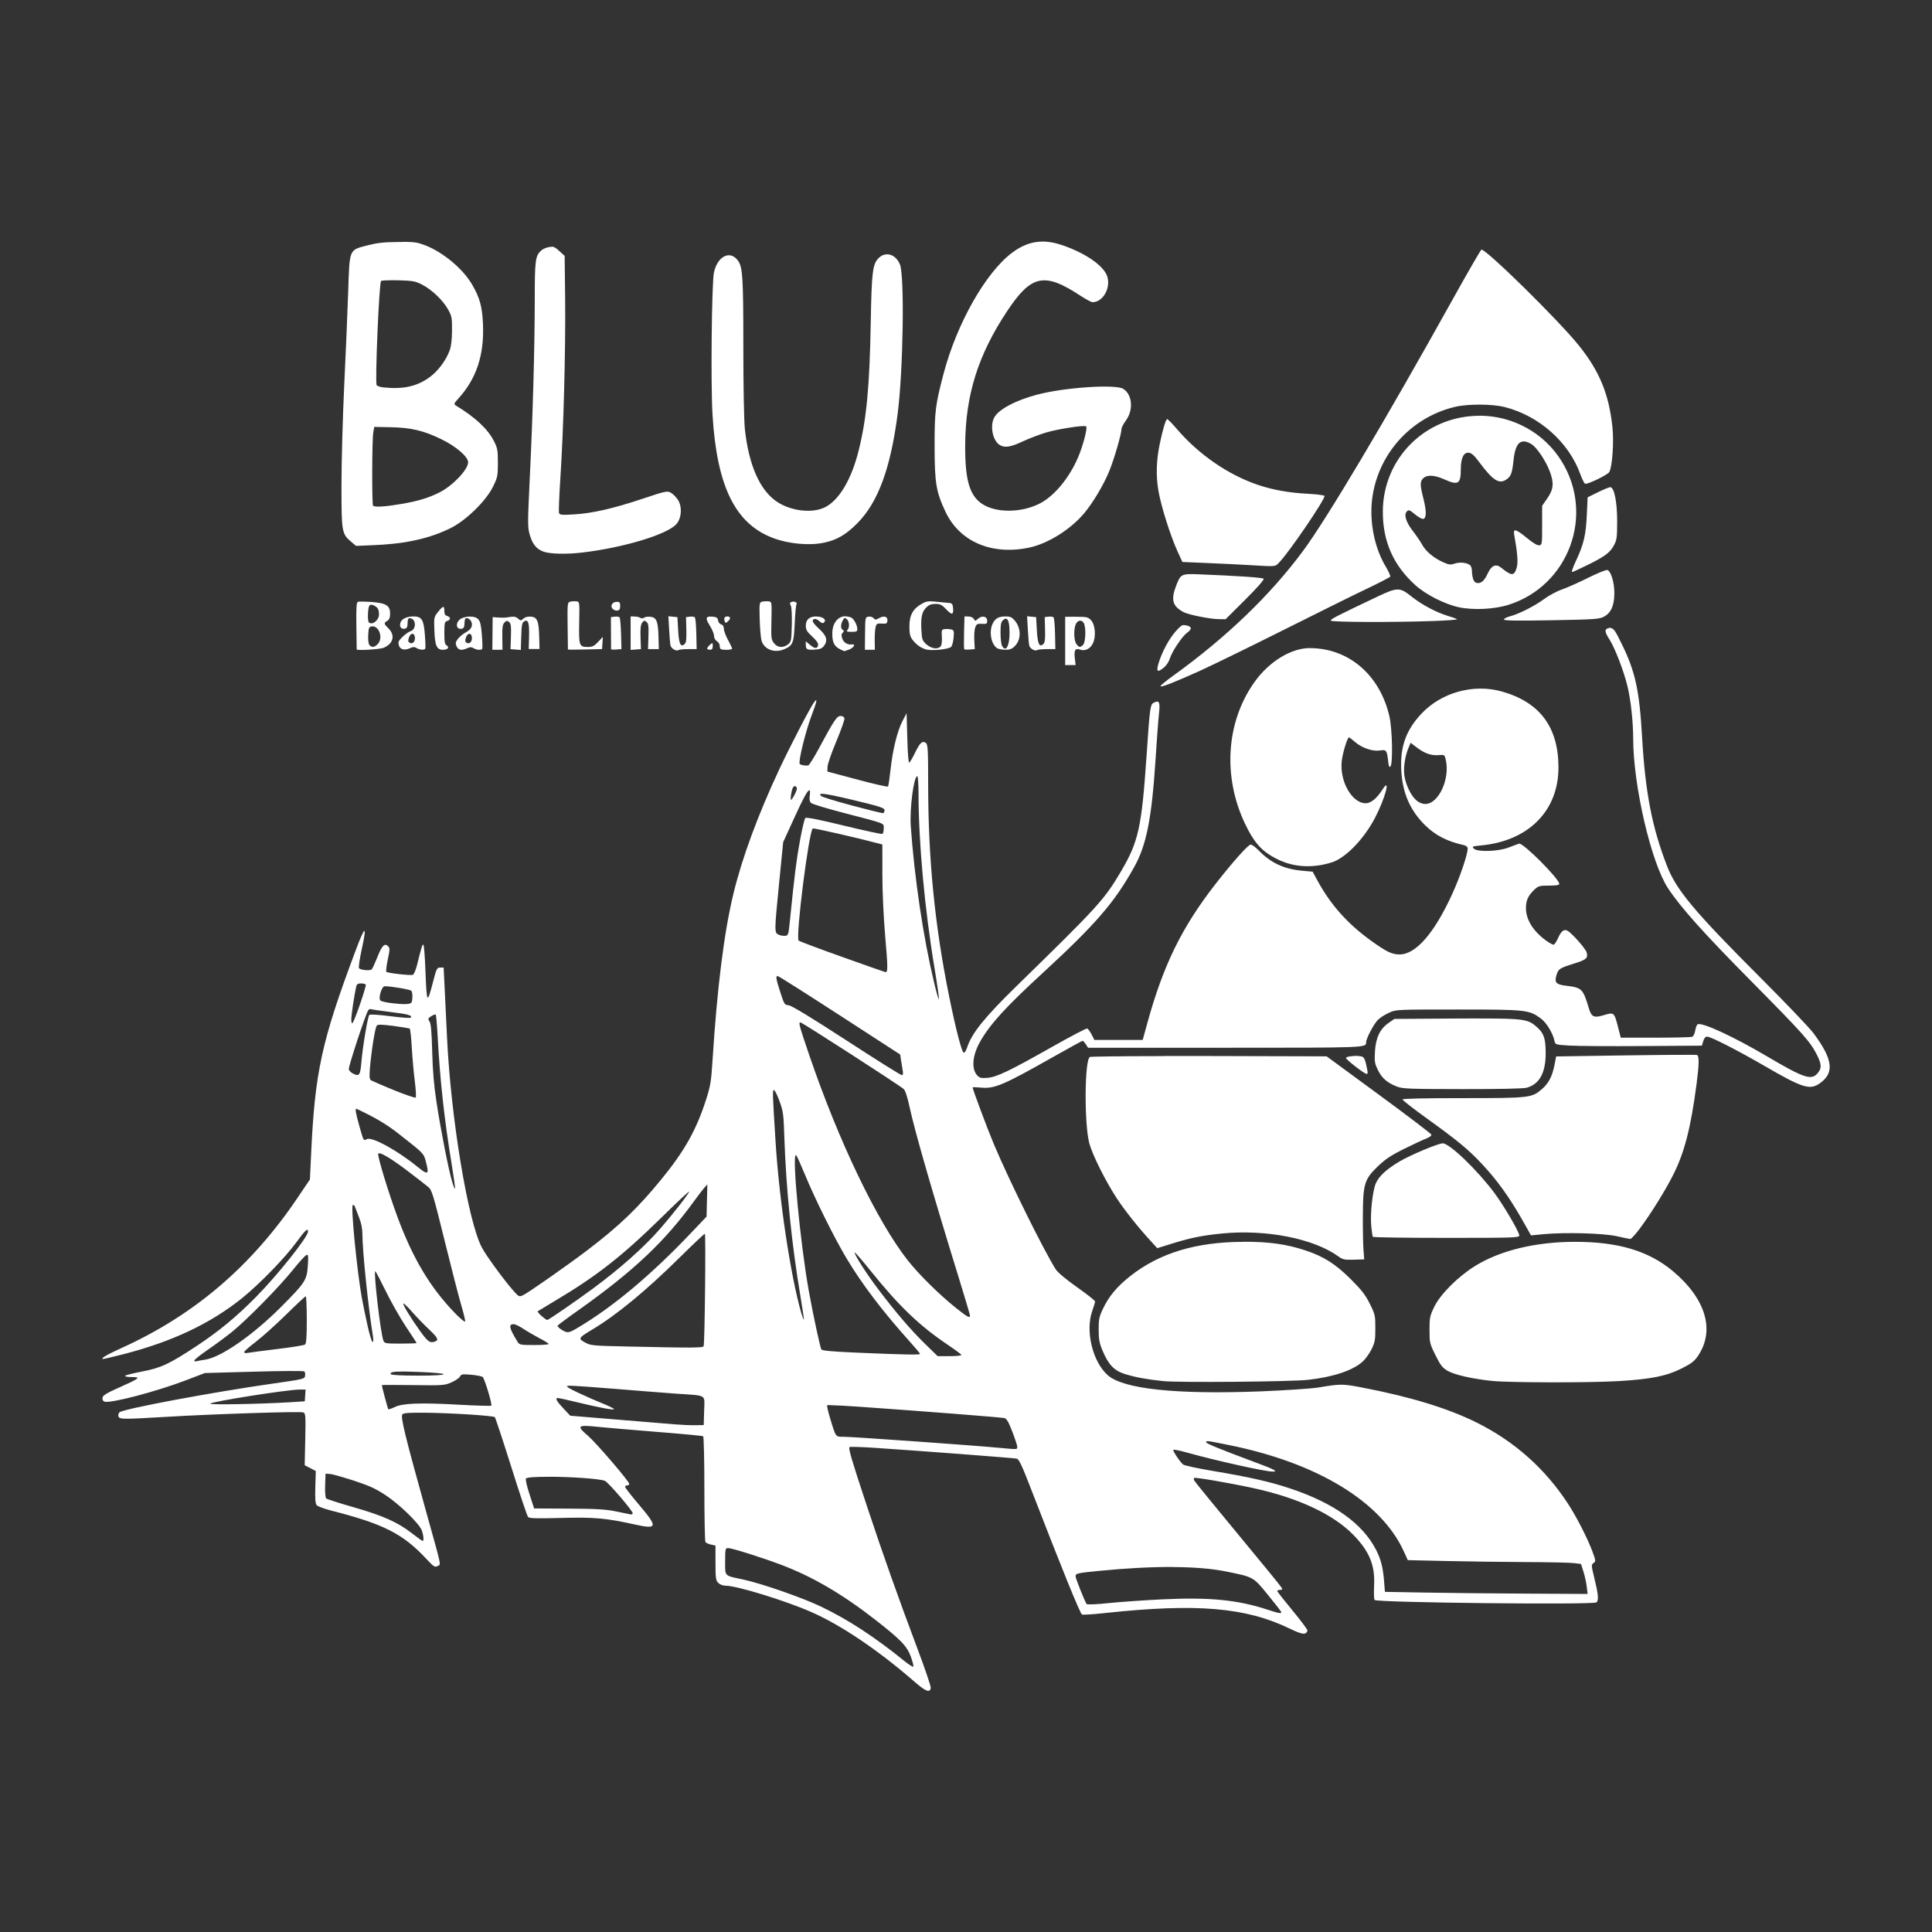 <?xml version="1.0" encoding="UTF-8" standalone="no"?>
<svg
   xmlns:dc="http://purl.org/dc/elements/1.1/"
   xmlns:cc="http://creativecommons.org/ns#"
   xmlns:rdf="http://www.w3.org/1999/02/22-rdf-syntax-ns#"
   xmlns:svg="http://www.w3.org/2000/svg"
   xmlns="http://www.w3.org/2000/svg"
   xmlns:sodipodi="http://sodipodi.sourceforge.net/DTD/sodipodi-0.dtd"
   xmlns:inkscape="http://www.inkscape.org/namespaces/inkscape"
   fill="#ffffff"
   height="24"
   viewBox="0 0 24 24"
   width="24"
   version="1.1"
   id="svg897"
   sodipodi:docname="emblem.svg"
   inkscape:version="0.92.4 (f8dce91, 2019-08-02)">
  <rect x="0" y="0" width="24" height="24" fill="#333333" stroke="none"/>
  <defs
     id="defs901" />
  <sodipodi:namedview
     pagecolor="#ffffff"
     bordercolor="#666666"
     borderopacity="1"
     objecttolerance="10"
     gridtolerance="10"
     guidetolerance="10"
     inkscape:pageopacity="0"
     inkscape:pageshadow="2"
     inkscape:window-width="1366"
     inkscape:window-height="685"
     id="namedview899"
     showgrid="false"
     inkscape:zoom="18.704644"
     inkscape:cx="14.406614"
     inkscape:cy="12.645806"
     inkscape:window-x="0"
     inkscape:window-y="0"
     inkscape:window-maximized="1"
     inkscape:current-layer="svg897" />
  <path
     d="M0 0h24v24H0z"
     fill="none"
     id="path895" />
  <path
     style="fill:#ffffff;stroke-width:0.402"
     d="m 12.947,3.001 c -0.132,10e-4 -0.253,0.047 -0.375,0.139 -0.328,0.246 -0.686,0.879 -0.85,1.5 -0.103,0.39 -0.113,0.472 -0.112,0.911 0.001,0.455 0.019,0.559 0.136,0.808 0.175,0.37 0.574,0.541 1.037,0.444 0.235,-0.049 0.52,-0.228 0.689,-0.432 0.111,-0.134 0.245,-0.361 0.311,-0.527 0.061,-0.152 0.149,-0.457 0.149,-0.517 0,-0.016 0.025,-0.063 0.054,-0.103 0.096,-0.131 0.081,-0.32 -0.031,-0.393 -0.093,-0.061 -0.729,-0.019 -1.07,0.071 -0.269,0.071 -0.483,0.185 -0.535,0.286 -0.053,0.102 -0.02,0.277 0.062,0.335 0.063,0.044 0.137,0.034 0.294,-0.04 0.08,-0.037 0.211,-0.087 0.292,-0.111 0.159,-0.046 0.476,-0.094 0.495,-0.075 0.019,0.019 -0.042,0.251 -0.104,0.392 -0.108,0.248 -0.285,0.463 -0.458,0.558 -0.232,0.126 -0.56,0.13 -0.736,0.009 -0.153,-0.105 -0.208,-0.301 -0.205,-0.732 0.004,-0.618 0.16,-1.115 0.521,-1.659 0.299,-0.45 0.461,-0.486 0.902,-0.197 0.072,0.047 0.143,0.086 0.159,0.086 0.125,0 0.224,-0.166 0.186,-0.31 -0.036,-0.135 -0.263,-0.296 -0.561,-0.398 -0.089,-0.031 -0.172,-0.046 -0.251,-0.045 z m -7.937,0.005 c -0.02,-2e-5 -0.043,9e-5 -0.068,3.5e-4 -0.176,10e-4 -0.258,0.011 -0.379,0.042 -0.229,0.06 -0.22,0.037 -0.238,0.58 -0.008,0.245 -0.03,0.768 -0.049,1.162 -0.019,0.394 -0.034,0.952 -0.034,1.24 1.7e-4,0.583 0.003,0.601 0.124,0.703 l 0.057,0.048 0.233,-0.01 c 0.128,-0.005 0.303,-0.022 0.389,-0.038 0.219,-0.039 0.374,-0.087 0.543,-0.168 0.196,-0.094 0.449,-0.34 0.538,-0.523 0.055,-0.113 0.059,-0.132 0.059,-0.294 0,-0.157 -0.005,-0.182 -0.05,-0.271 -0.075,-0.148 -0.233,-0.295 -0.471,-0.439 -0.029,-0.018 -0.027,-0.025 0.034,-0.092 0.221,-0.245 0.317,-0.535 0.302,-0.915 -0.009,-0.222 -0.04,-0.335 -0.138,-0.501 -0.116,-0.196 -0.361,-0.399 -0.583,-0.484 -0.088,-0.034 -0.127,-0.041 -0.269,-0.042 z m 1.845,0.06 c -0.01,-3.4e-4 -0.021,8.1e-4 -0.034,0.003 -0.033,0.005 -0.076,0.024 -0.096,0.041 -0.075,0.067 -0.082,0.117 -0.082,0.613 -6.5e-4,0.595 -0.024,1.437 -0.062,2.216 -0.027,0.564 -0.027,0.611 -4.9e-4,0.703 0.035,0.121 0.084,0.18 0.175,0.212 0.083,0.029 0.292,0.033 0.493,0.008 0.506,-0.062 1.028,-0.22 1.15,-0.347 0.069,-0.072 0.079,-0.223 0.021,-0.309 -0.022,-0.033 -0.061,-0.072 -0.087,-0.086 -0.043,-0.024 -0.064,-0.02 -0.345,0.074 -0.371,0.124 -0.627,0.182 -0.856,0.196 -0.152,0.009 -0.178,0.007 -0.187,-0.017 -0.006,-0.015 0.002,-0.212 0.017,-0.439 0.039,-0.597 0.065,-1.572 0.059,-2.205 l -0.006,-0.55 -0.067,-0.061 c -0.043,-0.04 -0.064,-0.053 -0.093,-0.054 z m 11.55,0.036 c -10e-4,-1.8e-4 -0.002,-1.3e-4 -0.003,1.3e-4 -0.009,0.003 -0.169,0.281 -0.357,0.618 -0.833,1.498 -1.563,2.725 -1.857,3.122 -0.409,0.553 -0.956,1.078 -1.621,1.557 -0.083,0.06 -0.151,0.116 -0.151,0.124 0,0.021 0.166,-0.044 0.492,-0.191 0.152,-0.069 0.614,-0.295 1.028,-0.502 0.413,-0.207 0.88,-0.439 1.038,-0.514 0.158,-0.075 0.291,-0.144 0.296,-0.153 0.005,-0.008 -0.02,-0.065 -0.056,-0.125 -0.136,-0.226 -0.201,-0.539 -0.171,-0.82 0.062,-0.563 0.474,-1.03 1.028,-1.163 0.16,-0.039 0.461,-0.038 0.619,0.001 0.427,0.107 0.799,0.436 0.942,0.836 0.022,0.06 0.048,0.113 0.059,0.117 0.03,0.011 0.282,-0.111 0.301,-0.146 0.037,-0.069 0.058,-0.376 0.038,-0.56 -0.044,-0.411 -0.162,-0.695 -0.419,-1.014 -0.252,-0.313 -1.132,-1.178 -1.207,-1.189 z m -7.379,0.057 c -0.037,-10e-4 -0.074,0.012 -0.107,0.043 -0.079,0.074 -0.091,0.169 -0.102,0.79 -0.014,0.808 -0.052,1.209 -0.15,1.603 -0.09,0.362 -0.245,0.622 -0.422,0.708 -0.155,0.075 -0.41,0.047 -0.584,-0.064 -0.217,-0.138 -0.359,-0.454 -0.408,-0.908 -0.011,-0.105 -0.019,-0.522 -0.019,-1.021 0,-0.862 -0.008,-0.993 -0.067,-1.073 -0.098,-0.133 -0.253,-0.056 -0.298,0.147 -0.028,0.126 -0.041,1.394 -0.018,1.766 0.054,0.893 0.282,1.357 0.754,1.534 0.194,0.073 0.449,0.096 0.633,0.057 0.158,-0.033 0.272,-0.1 0.411,-0.24 0.259,-0.261 0.414,-0.682 0.502,-1.361 0.069,-0.536 0.087,-1.716 0.028,-1.856 -0.033,-0.079 -0.093,-0.123 -0.155,-0.125 z m -6.153,0.322 c 0.025,0 0.051,3.5e-4 0.079,10e-4 0.178,0.005 0.208,0.011 0.292,0.054 0.122,0.063 0.259,0.195 0.322,0.308 0.047,0.084 0.05,0.104 0.049,0.264 -9.8e-4,0.117 -0.011,0.198 -0.031,0.25 -0.046,0.123 -0.147,0.256 -0.25,0.33 -0.159,0.114 -0.327,0.15 -0.576,0.124 -0.035,-0.004 -0.07,-0.016 -0.079,-0.027 -0.022,-0.029 0.03,-1.277 0.055,-1.295 0.008,-0.006 0.065,-0.009 0.139,-0.009 z m 13.507,1.684 c -0.667,-0.001 -1.2,0.525 -1.202,1.189 -0.001,0.37 0.129,0.666 0.403,0.914 0.129,0.117 0.364,0.237 0.54,0.275 0.178,0.039 0.445,0.026 0.622,-0.031 0.747,-0.239 1.069,-1.118 0.655,-1.784 -0.217,-0.35 -0.602,-0.563 -1.018,-0.564 z m -3.88,0.04 c -0.017,0 -0.056,0.129 -0.092,0.303 -0.044,0.211 -0.05,0.397 -0.018,0.587 0.033,0.193 0.149,0.561 0.239,0.757 l 0.059,0.129 0.305,0.013 c 0.168,0.007 0.4,0.018 0.516,0.025 0.356,0.021 0.328,0.024 0.387,-0.038 0.128,-0.136 0.558,-0.767 0.558,-0.82 0,-0.009 -0.091,-0.021 -0.203,-0.027 -0.236,-0.012 -0.434,-0.047 -0.622,-0.11 -0.367,-0.123 -0.737,-0.377 -1.007,-0.692 -0.059,-0.069 -0.114,-0.125 -0.122,-0.125 z m -9.851,0.098 0.205,0.004 c 0.254,0.005 0.413,0.043 0.63,0.15 0.186,0.091 0.331,0.217 0.331,0.286 0,0.09 -0.189,0.289 -0.354,0.373 -0.136,0.069 -0.262,0.107 -0.473,0.144 -0.2,0.034 -0.333,0.043 -0.354,0.022 -0.015,-0.015 -0.013,-0.824 0.003,-0.911 z m 14.278,0.18 c 0.027,-1.3e-4 0.059,0.011 0.097,0.034 0.067,0.041 0.178,0.207 0.228,0.339 0.054,0.144 0.047,0.222 -0.03,0.333 l -0.065,0.094 v 0.243 c 0,0.234 -10e-4,0.243 -0.036,0.248 -0.024,0.003 -0.078,-0.029 -0.153,-0.091 -0.138,-0.113 -0.173,-0.122 -0.158,-0.04 0.041,0.228 0.05,0.346 0.031,0.409 -0.032,0.106 -0.061,0.106 -0.196,-0.002 -0.061,-0.049 -0.117,-0.026 -0.16,0.066 -0.043,0.092 -0.077,0.127 -0.125,0.127 -0.028,0 -0.046,-0.014 -0.058,-0.044 -0.009,-0.024 -0.017,-0.07 -0.017,-0.102 0,-0.032 -0.01,-0.066 -0.023,-0.076 -0.039,-0.032 -0.126,-0.042 -0.191,-0.02 -0.055,0.018 -0.073,0.015 -0.153,-0.021 -0.113,-0.052 -0.211,-0.136 -0.254,-0.218 -0.018,-0.034 -0.068,-0.107 -0.111,-0.163 -0.088,-0.112 -0.117,-0.207 -0.076,-0.247 0.022,-0.022 0.034,-0.018 0.1,0.037 0.041,0.034 0.087,0.06 0.102,0.057 0.042,-0.008 0.043,-0.095 0.003,-0.252 -0.044,-0.174 -0.044,-0.215 4.8e-4,-0.255 0.049,-0.044 0.139,-0.038 0.262,0.017 0.17,0.076 0.202,0.056 0.202,-0.128 0,-0.138 0.036,-0.212 0.1,-0.204 0.034,0.004 0.069,0.035 0.13,0.118 0.166,0.223 0.244,0.275 0.332,0.217 0.062,-0.04 0.076,-0.079 0.093,-0.243 0.016,-0.156 0.056,-0.232 0.126,-0.232 z m 1.076,0.569 c -0.014,0 -0.083,0.028 -0.153,0.063 l -0.128,0.063 -0.01,0.218 c -0.011,0.247 -0.038,0.364 -0.133,0.567 -0.037,0.078 -0.059,0.143 -0.051,0.143 0.009,0 0.095,-0.039 0.192,-0.087 0.218,-0.107 0.28,-0.154 0.33,-0.247 0.034,-0.064 0.039,-0.097 0.039,-0.297 -1.8e-4,-0.243 -0.037,-0.423 -0.086,-0.423 z m -0.04,1.029 c -0.024,4.8e-4 -0.124,0.042 -0.233,0.096 -0.116,0.058 -0.262,0.123 -0.325,0.145 -0.063,0.021 -0.163,0.075 -0.223,0.119 -0.12,0.089 -0.313,0.186 -0.427,0.216 -0.04,0.011 -0.073,0.028 -0.073,0.039 0,0.014 0.16,0.017 0.589,0.009 0.529,-0.009 0.595,-0.014 0.651,-0.043 0.089,-0.046 0.13,-0.135 0.132,-0.287 0.002,-0.133 -0.04,-0.277 -0.086,-0.294 -8.1e-4,-3.4e-4 -0.002,-4.8e-4 -0.004,-4.8e-4 z m -5.178,0.051 c -0.116,10e-4 -0.131,0.028 -0.178,0.153 -0.064,0.17 -0.039,0.249 0.1,0.321 0.061,0.031 0.325,0.084 0.428,0.085 l 0.09,10e-4 0.244,-0.243 c 0.153,-0.152 0.238,-0.25 0.228,-0.26 -0.015,-0.015 -0.329,-0.036 -0.815,-0.055 -0.039,-10e-4 -0.071,-0.003 -0.098,-0.002 z m 2.576,0.191 c -0.057,-1e-5 -0.126,0.03 -0.253,0.09 -0.504,0.239 -0.586,0.281 -0.576,0.297 0.012,0.019 0.768,0.022 1.257,0.005 v -3e-5 c 0.178,-0.006 0.318,-0.016 0.311,-0.023 -0.008,-0.006 -0.06,-0.025 -0.117,-0.042 -0.14,-0.042 -0.324,-0.14 -0.445,-0.237 -0.075,-0.06 -0.119,-0.09 -0.176,-0.09 z m -10.217,0.146 c -0.02,-6.5e-4 -0.043,0.001 -0.059,0.005 -0.036,0.009 -0.037,0.016 -0.034,0.299 0.002,0.16 0.004,0.292 0.004,0.295 3.4e-4,0.003 0.096,0.003 0.212,0 l 0.212,-0.005 0.005,-0.076 0.005,-0.076 -0.059,0.063 c -0.049,0.052 -0.071,0.063 -0.129,0.063 -0.106,0 -0.112,-0.016 -0.106,-0.306 0.005,-0.255 0.005,-0.256 -0.035,-0.261 -0.005,-8.1e-4 -0.012,-0.001 -0.018,-0.001 z m 2.384,0 c -0.02,-6.5e-4 -0.043,0.001 -0.059,0.005 -0.036,0.009 -0.037,0.017 -0.032,0.213 0.003,0.112 0.013,0.232 0.022,0.267 0.029,0.111 0.159,0.163 0.28,0.112 0.11,-0.046 0.123,-0.077 0.133,-0.319 0.005,-0.12 0.015,-0.228 0.022,-0.239 0.015,-0.024 -0.028,-0.044 -0.064,-0.03 -0.02,0.008 -0.021,0.018 -0.007,0.044 0.011,0.021 0.016,0.117 0.013,0.242 -0.005,0.194 -0.008,0.209 -0.046,0.24 -0.06,0.048 -0.131,0.043 -0.175,-0.014 -0.035,-0.044 -0.037,-0.064 -0.032,-0.281 0.005,-0.232 0.005,-0.233 -0.035,-0.239 -0.005,-8.1e-4 -0.012,-0.001 -0.018,-0.001 z m 2.018,0.001 c -0.036,10e-4 -0.06,0.01 -0.096,0.031 -0.109,0.061 -0.153,0.142 -0.153,0.279 0,0.091 0.008,0.127 0.036,0.164 0.05,0.067 0.115,0.112 0.182,0.126 0.08,0.016 0.274,-0.006 0.301,-0.035 0.012,-0.013 0.026,-0.065 0.03,-0.115 0.007,-0.083 0.005,-0.092 -0.031,-0.101 -0.021,-0.005 -0.057,-0.007 -0.08,-0.004 -0.038,0.005 -0.04,0.012 -0.035,0.097 0.004,0.055 -0.002,0.101 -0.015,0.117 -0.034,0.041 -0.114,0.03 -0.176,-0.024 -0.051,-0.046 -0.056,-0.06 -0.063,-0.173 -0.009,-0.162 0.005,-0.23 0.06,-0.285 0.034,-0.034 0.063,-0.045 0.115,-0.045 0.059,0 0.08,0.011 0.136,0.07 0.071,0.075 0.092,0.067 0.081,-0.03 -0.004,-0.038 -0.015,-0.05 -0.049,-0.052 -0.024,-0.002 -0.095,-0.009 -0.158,-0.015 -0.037,-0.004 -0.064,-0.006 -0.086,-0.005 z m -7.041,0.003 c -0.031,-4.9e-4 -0.053,4.8e-4 -0.059,0.003 -0.018,0.007 -0.022,0.07 -0.019,0.298 0.002,0.159 0.004,0.291 0.004,0.293 10e-4,0.017 0.289,-3.4e-4 0.335,-0.02 0.119,-0.05 0.146,-0.154 0.062,-0.238 -0.061,-0.061 -0.063,-0.069 -0.017,-0.097 0.025,-0.016 0.035,-0.04 0.035,-0.089 0,-0.101 -0.049,-0.131 -0.231,-0.145 -0.04,-0.003 -0.079,-0.005 -0.11,-0.005 z m 3.158,0.003 c -0.055,0 -0.086,0.048 -0.054,0.086 0.013,0.015 0.04,0.026 0.059,0.023 0.027,-0.004 0.036,-0.018 0.036,-0.057 0,-0.043 -0.007,-0.052 -0.041,-0.052 z m -3.05,0.036 c 0.009,-1.3e-4 0.019,0.003 0.033,0.01 0.05,0.026 0.061,0.048 0.062,0.112 3.4e-4,0.071 -0.086,0.138 -0.126,0.097 -0.019,-0.019 -0.013,-0.188 0.008,-0.209 0.007,-0.007 0.015,-0.011 0.024,-0.011 z m 0.891,0.028 c -0.012,0.002 -0.031,0.022 -0.062,0.061 -0.051,0.063 -0.052,0.069 -0.046,0.229 0.007,0.19 0.029,0.242 0.106,0.242 0.028,0 0.056,-0.009 0.062,-0.02 0.007,-0.011 -6.5e-4,-0.027 -0.016,-0.035 -0.023,-0.013 -0.028,-0.044 -0.028,-0.155 0,-0.124 0.004,-0.14 0.035,-0.148 0.019,-0.005 0.035,-0.019 0.035,-0.031 0,-0.012 -0.016,-0.026 -0.035,-0.031 -0.025,-0.007 -0.035,-0.024 -0.035,-0.062 0,-0.035 -0.004,-0.052 -0.015,-0.05 z m 4.998,0.115 c -0.094,9.7e-4 -0.163,0.086 -0.163,0.217 0,0.125 0.032,0.172 0.149,0.217 9.7e-4,3.4e-4 0.026,-0.008 0.055,-0.018 0.059,-0.021 0.093,-0.073 0.043,-0.066 -0.056,0.008 -0.105,-0.021 -0.123,-0.072 -0.013,-0.039 -0.012,-0.056 0.005,-0.072 0.019,-0.018 0.018,-0.025 -0.003,-0.04 -0.027,-0.019 -0.021,-0.076 0.012,-0.127 0.013,-0.021 0.021,-0.021 0.043,-0.002 0.032,0.027 0.036,0.106 0.006,0.136 -0.016,0.016 -0.005,0.021 0.052,0.021 0.062,0 0.072,-0.005 0.072,-0.035 0,-0.049 -0.045,-0.131 -0.079,-0.144 -0.024,-0.009 -0.047,-0.013 -0.069,-0.013 z m -2.199,4.8e-4 0.009,0.161 c 0.005,0.088 0.012,0.179 0.017,0.2 0.008,0.041 0.071,0.077 0.102,0.058 0.01,-0.006 0.063,-0.011 0.12,-0.011 l 0.103,-3.4e-4 -0.004,-0.19 c -0.002,-0.104 -0.011,-0.196 -0.018,-0.204 -0.008,-0.008 -0.035,-0.012 -0.062,-0.009 l -0.048,0.006 0.004,0.157 c 0.003,0.126 -0.002,0.161 -0.024,0.18 -0.048,0.04 -0.069,-0.007 -0.078,-0.178 l -0.009,-0.159 -0.055,-0.005 z m 4.456,0 0.009,0.161 c 0.005,0.088 0.012,0.179 0.017,0.2 0.008,0.041 0.071,0.077 0.102,0.058 0.01,-0.006 0.063,-0.011 0.12,-0.011 l 0.103,-3.4e-4 -0.004,-0.19 c -0.002,-0.104 -0.011,-0.196 -0.018,-0.204 -0.008,-0.008 -0.035,-0.012 -0.062,-0.009 l -0.048,0.006 0.004,0.157 c 0.003,0.126 -0.002,0.161 -0.024,0.18 -0.048,0.04 -0.069,-0.007 -0.078,-0.178 l -0.009,-0.159 -0.055,-0.005 z m -7.621,0.002 c -0.088,0 -0.152,0.032 -0.165,0.082 -0.012,0.049 0.012,0.079 0.057,0.07 0.023,-0.004 0.032,-0.022 0.033,-0.061 6.5e-4,-0.065 0.011,-0.079 0.048,-0.064 0.061,0.023 0.055,0.135 -0.008,0.155 -0.05,0.016 -0.153,0.111 -0.153,0.14 0,0.082 0.06,0.111 0.147,0.071 0.035,-0.016 0.053,-0.016 0.078,0 0.037,0.023 0.097,0.027 0.108,0.008 0.004,-0.007 0.002,-0.085 -0.005,-0.172 -0.014,-0.189 -0.039,-0.229 -0.141,-0.229 z m 2.696,0 v 0.208 0.208 l 0.064,-0.005 0.064,-0.005 -0.005,-0.147 c -0.004,-0.108 0.002,-0.156 0.02,-0.181 0.022,-0.029 0.029,-0.031 0.054,-0.01 0.024,0.02 0.028,0.051 0.024,0.181 l -0.005,0.157 h 0.067 0.067 l -0.004,-0.155 c -0.005,-0.192 -0.025,-0.24 -0.102,-0.247 -0.031,-0.003 -0.067,0.002 -0.078,0.012 -0.013,0.011 -0.03,0.011 -0.046,0.001 -0.014,-0.009 -0.047,-0.016 -0.073,-0.016 z m 2.309,0 c -0.089,0 -0.133,0.039 -0.133,0.117 0,0.049 0.015,0.073 0.08,0.133 0.051,0.047 0.077,0.084 0.073,0.105 -0.009,0.049 -0.04,0.049 -0.099,-8.1e-4 l -0.054,-0.045 v 0.042 c 0,0.059 0.014,0.067 0.11,0.061 0.069,-0.004 0.092,-0.014 0.119,-0.051 0.047,-0.064 0.029,-0.123 -0.066,-0.209 -0.042,-0.038 -0.077,-0.08 -0.077,-0.092 0,-0.038 0.042,-0.039 0.082,-0.002 0.029,0.027 0.044,0.031 0.059,0.016 0.034,-0.034 -0.016,-0.073 -0.094,-0.073 z m 1.838,0 -0.005,0.2 c -0.003,0.11 -0.002,0.204 0.003,0.208 0.004,0.004 0.035,0.006 0.069,0.003 l 0.061,-0.005 -0.006,-0.112 c -0.003,-0.062 0.002,-0.133 0.012,-0.159 0.016,-0.041 0.026,-0.046 0.083,-0.043 0.059,0.003 0.065,-1.7e-4 0.065,-0.039 0,-0.055 -0.066,-0.068 -0.115,-0.023 -0.033,0.029 -0.035,0.03 -0.051,0.001 -0.01,-0.018 -0.037,-0.03 -0.067,-0.03 z m 0.513,0 c -0.087,0 -0.128,0.022 -0.161,0.086 -0.051,0.099 -0.021,0.265 0.056,0.31 0.017,0.01 0.062,0.018 0.101,0.018 0.054,3.5e-4 0.082,-0.01 0.116,-0.045 v 0 c 0.081,-0.081 0.081,-0.222 -3.5e-4,-0.318 -0.035,-0.041 -0.057,-0.051 -0.112,-0.051 z m -3.46,4.8e-4 c -0.014,1.7e-4 -0.027,0.005 -0.033,0.015 -0.005,0.009 -0.005,0.028 10e-4,0.044 0.01,0.026 0.013,0.026 0.043,-8.1e-4 0.018,-0.016 0.028,-0.036 0.023,-0.044 -0.006,-0.01 -0.02,-0.015 -0.033,-0.015 z m -3.198,1.7e-4 c -0.028,0.001 -0.058,0.007 -0.09,0.018 -0.088,0.031 -0.096,0.15 -0.009,0.134 0.023,-0.004 0.032,-0.022 0.033,-0.061 3.4e-4,-0.03 0.005,-0.059 0.011,-0.065 0.018,-0.018 0.065,0.01 0.076,0.044 0.017,0.053 -0.005,0.091 -0.072,0.128 -0.035,0.019 -0.079,0.056 -0.098,0.082 -0.029,0.039 -0.031,0.054 -0.015,0.091 0.022,0.048 0.063,0.055 0.133,0.023 0.035,-0.016 0.053,-0.016 0.078,0 0.037,0.023 0.097,0.027 0.108,0.008 0.004,-0.007 0.002,-0.085 -0.005,-0.172 -0.009,-0.118 -0.02,-0.168 -0.044,-0.194 -0.022,-0.025 -0.06,-0.036 -0.106,-0.034 z m 2.989,8.1e-4 c -0.06,3.5e-4 -0.06,0.029 -0.008,0.112 0.029,0.046 0.053,0.103 0.053,0.128 0,0.026 0.015,0.053 0.035,0.066 0.019,0.012 0.035,0.036 0.035,0.053 0,0.017 0.005,0.037 0.011,0.043 0.017,0.017 0.144,0.014 0.144,-0.003 0,-0.008 -0.023,-0.057 -0.051,-0.108 -0.028,-0.051 -0.052,-0.114 -0.052,-0.139 -1.7e-4,-0.03 -0.011,-0.048 -0.033,-0.054 -0.018,-0.005 -0.036,-0.027 -0.039,-0.05 -0.005,-0.032 -0.018,-0.042 -0.064,-0.046 -0.011,-0.001 -0.021,-0.002 -0.03,-0.002 z m -1.17,3.5e-4 c -0.006,-5e-5 -0.013,3.4e-4 -0.019,0.001 l -0.047,0.006 8.1e-4,0.194 c 4.9e-4,0.107 9.8e-4,0.199 0.001,0.204 3.4e-4,0.005 0.029,0.007 0.065,0.004 l 0.064,-0.005 -0.005,-0.19 c -0.003,-0.104 -0.011,-0.196 -0.018,-0.204 -0.006,-0.006 -0.022,-0.01 -0.041,-0.01 z m -1.076,4.8e-4 c -0.031,-4.8e-4 -0.059,0.008 -0.077,0.025 -0.031,0.028 -0.035,0.028 -0.067,-8.1e-4 -0.025,-0.023 -0.05,-0.028 -0.099,-0.02 -0.071,0.011 -0.072,0.011 -0.158,0.006 l -0.058,-0.004 -0.002,0.203 -0.002,0.203 h 0.063 0.063 l -0.002,-0.155 c -0.002,-0.125 0.003,-0.16 0.027,-0.184 0.025,-0.025 0.034,-0.026 0.057,-0.006 0.023,0.019 0.027,0.052 0.023,0.18 l -0.005,0.157 0.064,0.005 0.064,0.005 0.005,-0.168 c 0.004,-0.139 0.01,-0.171 0.036,-0.187 0.05,-0.031 0.066,0.017 0.061,0.188 l -0.004,0.155 h 0.067 0.067 l -0.004,-0.155 c -0.005,-0.192 -0.024,-0.24 -0.102,-0.247 -0.005,-4.9e-4 -0.009,-6.5e-4 -0.014,-8.2e-4 z m 4.221,4.9e-4 c -0.003,-10e-6 -0.006,1.7e-4 -0.009,4.8e-4 -0.042,0.005 -0.043,0.006 -0.045,0.208 l -0.002,0.203 h 0.062 0.062 l -0.002,-0.117 c -8.1e-4,-0.064 0.004,-0.138 0.011,-0.165 0.012,-0.043 0.02,-0.048 0.077,-0.043 0.055,0.004 0.065,-3.4e-4 0.07,-0.034 0.007,-0.053 -0.042,-0.069 -0.102,-0.035 -0.042,0.024 -0.051,0.024 -0.069,0.002 -0.01,-0.012 -0.033,-0.021 -0.055,-0.021 z m 2.573,0.001 -0.141,6.4e-4 v 0.3 0.3 h 0.065 0.065 l -0.01,-0.082 c -0.012,-0.102 0.005,-0.132 0.062,-0.111 0.064,0.024 0.13,-0.008 0.163,-0.078 0.041,-0.085 0.028,-0.232 -0.025,-0.288 -0.035,-0.037 -0.053,-0.041 -0.18,-0.041 z m -0.877,0.024 c 0.03,0.002 0.045,0.061 0.045,0.179 0,0.164 -0.048,0.244 -0.094,0.157 -0.01,-0.018 -0.018,-0.091 -0.018,-0.161 0,-0.103 0.006,-0.134 0.032,-0.157 0.013,-0.012 0.025,-0.018 0.035,-0.017 z m 0.925,0.025 c 0.017,9.7e-4 0.033,0.011 0.043,0.032 0.029,0.054 0.022,0.236 -0.009,0.268 -0.036,0.036 -0.052,0.034 -0.084,-0.011 -0.032,-0.045 -0.035,-0.183 -0.007,-0.246 0.013,-0.029 0.035,-0.044 0.057,-0.043 z m 1.286,0.054 c -0.028,4.9e-4 -0.047,0.018 -0.099,0.075 -0.084,0.092 -0.175,0.262 -0.216,0.401 -0.032,0.106 -0.013,0.119 0.07,0.049 0.028,-0.023 0.059,-0.072 0.07,-0.108 0.027,-0.088 0.151,-0.274 0.213,-0.32 0.065,-0.048 0.063,-0.076 -0.006,-0.092 -0.013,-0.003 -0.023,-0.004 -0.032,-0.004 z m -10.082,0.016 c 0.088,-0.003 0.137,0.151 0.066,0.222 -0.041,0.041 -0.074,0.044 -0.102,0.01 -0.012,-0.014 -0.018,-0.066 -0.015,-0.125 0.005,-0.089 0.01,-0.101 0.043,-0.106 0.003,-4.9e-4 0.006,-6.5e-4 0.009,-8.1e-4 z m 15.388,0.018 c -0.008,-6.5e-4 -0.017,8.1e-4 -0.027,0.003 -0.057,0.014 -0.056,0.043 0.008,0.143 0.068,0.107 0.177,0.391 0.222,0.576 0.042,0.173 0.072,0.445 0.072,0.654 6.5e-4,0.583 0.222,1.537 0.431,1.857 0.155,0.237 0.44,0.556 1.046,1.168 0.638,0.645 0.722,0.74 0.804,0.901 0.061,0.121 0.063,0.17 0.009,0.233 -0.077,0.09 -0.17,0.059 -0.624,-0.209 -0.419,-0.247 -0.802,-0.424 -0.863,-0.401 -0.012,0.004 -0.026,0.039 -0.032,0.077 -0.006,0.039 -0.023,0.073 -0.038,0.079 -0.015,0.006 -0.221,0.011 -0.457,0.011 h -0.43 l -0.019,-0.073 c -0.067,-0.259 -0.053,-0.246 -0.212,-0.201 -0.104,0.029 -0.134,0.013 -0.165,-0.089 -0.073,-0.245 -0.087,-0.259 -0.283,-0.282 -0.125,-0.015 -0.147,-0.04 -0.12,-0.131 0.024,-0.079 0.037,-0.088 0.226,-0.147 0.146,-0.046 0.167,-0.065 0.149,-0.136 -0.011,-0.045 -0.184,-0.241 -0.239,-0.27 -0.044,-0.023 -0.079,0.006 -0.121,0.101 -0.018,0.04 -0.041,0.073 -0.051,0.073 -0.01,0 -0.043,-0.017 -0.073,-0.037 -0.172,-0.118 -0.27,-0.268 -0.27,-0.417 -1.7e-4,-0.096 0.027,-0.155 0.103,-0.228 0.051,-0.048 0.064,-0.052 0.183,-0.052 0.088,0 0.128,-0.006 0.128,-0.021 -10e-6,-0.063 -0.451,-0.515 -0.499,-0.5 -0.015,0.005 -0.074,0.026 -0.131,0.048 -0.131,0.05 -0.388,0.058 -0.432,0.013 -0.025,-0.025 -0.018,-0.029 0.09,-0.039 0.59,-0.055 0.963,-0.432 0.962,-0.97 -10e-4,-0.502 -0.233,-0.811 -0.706,-0.943 -0.349,-0.098 -0.748,0.012 -0.996,0.276 -0.192,0.204 -0.266,0.41 -0.251,0.702 0.015,0.28 0.107,0.495 0.291,0.679 0.129,0.129 0.278,0.206 0.486,0.252 0.031,0.007 0.048,0.022 0.048,0.043 0,0.072 -0.094,0.35 -0.189,0.558 -0.224,0.492 -0.454,0.757 -0.657,0.757 -0.094,0 -0.159,-0.031 -0.348,-0.166 -0.294,-0.211 -0.506,-0.447 -0.67,-0.748 l -0.062,-0.114 -0.131,-0.012 c -0.226,-0.021 -0.389,-0.097 -0.541,-0.254 -0.038,-0.039 -0.081,-0.071 -0.097,-0.071 -0.031,0 -0.225,0.218 -0.435,0.487 -0.421,0.54 -0.651,1.01 -0.85,1.733 l -0.057,0.207 h -0.3 -0.3 l -0.035,-0.068 c -0.019,-0.037 -0.044,-0.071 -0.055,-0.074 -0.011,-0.004 -0.206,0.099 -0.433,0.227 -0.531,0.3 -0.69,0.377 -0.806,0.386 -0.076,0.006 -0.096,0.002 -0.126,-0.03 -0.075,-0.08 -0.061,-0.247 0.033,-0.415 0.122,-0.217 0.314,-0.429 0.772,-0.85 0.669,-0.616 0.9,-0.883 1.147,-1.328 0.151,-0.273 0.215,-0.599 0.263,-1.337 0.015,-0.237 0.034,-0.49 0.042,-0.561 0.016,-0.144 0.005,-0.171 -0.057,-0.143 -0.052,0.024 -0.054,0.033 -0.098,0.678 -0.06,0.873 -0.1,1.054 -0.314,1.417 -0.211,0.358 -0.278,0.431 -1.304,1.433 -0.394,0.385 -0.551,0.58 -0.609,0.756 -0.013,0.041 -0.033,0.071 -0.043,0.068 -0.025,-0.008 -0.099,-0.293 -0.182,-0.703 -0.178,-0.877 -0.26,-1.708 -0.26,-2.636 0,-0.409 -0.004,-0.489 -0.026,-0.507 -0.043,-0.035 -0.076,-0.007 -0.135,0.116 -0.031,0.064 -0.064,0.121 -0.073,0.126 -0.011,0.005 -0.02,-0.108 -0.025,-0.302 l -0.009,-0.311 -0.049,0.093 c -0.065,0.123 -0.124,0.361 -0.15,0.606 -0.012,0.109 -0.026,0.204 -0.032,0.211 -0.006,0.007 -0.178,-0.032 -0.382,-0.087 l -0.371,-0.099 0.002,-0.06 c 10e-4,-0.033 0.05,-0.175 0.109,-0.315 0.059,-0.14 0.104,-0.268 0.101,-0.285 -0.004,-0.019 -0.022,-0.03 -0.048,-0.03 -0.046,0 -0.082,0.053 -0.278,0.419 -0.058,0.107 -0.114,0.195 -0.125,0.196 -0.04,0.004 -0.09,-0.005 -0.104,-0.019 -0.022,-0.021 0.07,-0.399 0.147,-0.603 0.065,-0.171 0.075,-0.219 0.036,-0.171 -0.044,0.054 -0.298,0.543 -0.437,0.839 -0.266,0.568 -0.463,1.103 -0.57,1.546 -0.117,0.483 -0.202,1.166 -0.26,2.075 -0.016,0.259 -0.026,0.315 -0.08,0.484 -0.122,0.379 -0.267,0.637 -0.559,0.994 -0.291,0.355 -0.518,0.573 -0.914,0.875 -0.238,0.181 -0.74,0.533 -0.802,0.561 -0.047,0.021 -0.052,0.019 -0.117,-0.055 -0.117,-0.132 -0.339,-0.435 -0.393,-0.538 -0.172,-0.323 -0.385,-1.605 -0.433,-2.612 -0.01,-0.21 -0.024,-0.491 -0.03,-0.624 l -0.012,-0.242 h -0.043 c -0.04,0 -0.046,0.012 -0.089,0.179 -0.073,0.282 -0.078,0.275 -0.094,-0.141 -0.007,-0.178 -0.018,-0.323 -0.026,-0.323 -0.014,0 -0.023,0.03 -0.077,0.248 -0.016,0.065 -0.04,0.122 -0.053,0.127 -0.028,0.011 -0.314,-0.021 -0.33,-0.037 -0.006,-0.006 0.002,-0.075 0.018,-0.152 0.027,-0.127 0.027,-0.144 0.003,-0.167 -0.042,-0.042 -0.076,-0.006 -0.133,0.138 -0.028,0.071 -0.059,0.138 -0.068,0.149 -0.018,0.021 -0.132,0.012 -0.159,-0.012 -0.008,-0.007 0.006,-0.107 0.031,-0.223 0.071,-0.324 0.048,-0.322 -0.075,0.007 -0.423,1.128 -0.505,1.506 -0.552,2.542 l -0.014,0.297 -0.149,0.221 c -0.574,0.854 -1.286,1.463 -2.189,1.872 -0.188,0.085 -0.275,0.137 -0.229,0.137 0.011,0 0.124,-0.027 0.25,-0.059 0.606,-0.156 1.078,-0.379 1.471,-0.694 0.22,-0.177 0.539,-0.505 0.682,-0.702 0.106,-0.146 0.14,-0.177 0.14,-0.127 0,0.066 -0.377,0.54 -0.647,0.813 -0.243,0.246 -0.462,0.427 -0.735,0.607 -0.342,0.226 -0.444,0.273 -0.678,0.318 -0.112,0.021 -0.208,0.046 -0.213,0.054 -0.005,0.008 0.032,0.015 0.082,0.015 0.12,0 0.102,0.015 -0.151,0.128 -0.162,0.072 -0.207,0.1 -0.211,0.129 -0.003,0.023 0.006,0.042 0.024,0.048 0.07,0.027 0.658,-0.128 1.023,-0.269 l 0.224,-0.086 0.611,-0.017 c 0.336,-0.01 0.618,-0.011 0.626,-0.003 0.008,0.008 0.012,0.033 0.009,0.055 -0.006,0.038 -0.02,0.042 -0.394,0.095 -0.746,0.106 -1.871,0.316 -1.912,0.358 -0.013,0.013 -0.018,0.036 -0.012,0.052 0.014,0.036 0.057,0.036 0.595,0.004 0.562,-0.034 1.662,-0.07 1.7,-0.055 0.029,0.011 0.031,0.034 0.025,0.334 l -0.007,0.322 0.069,0.036 0.069,0.036 -0.006,0.198 c -0.004,0.146 3.5e-4,0.206 0.017,0.226 0.013,0.015 0.093,0.045 0.178,0.067 0.65,0.165 0.892,0.288 1.179,0.595 0.096,0.103 0.111,0.113 0.144,0.095 0.045,-0.024 0.058,0.039 -0.143,-0.682 -0.259,-0.929 -0.32,-1.177 -0.293,-1.204 0.017,-0.017 0.091,-0.021 0.294,-0.019 0.331,0.004 0.836,0.037 0.854,0.055 0.007,0.007 0.099,0.284 0.203,0.614 0.104,0.331 0.198,0.612 0.209,0.625 0.016,0.019 0.094,0.021 0.41,0.013 0.417,-0.011 0.558,0.002 0.92,0.082 0.28,0.062 0.286,0.033 0.049,-0.246 -0.095,-0.112 -0.173,-0.212 -0.173,-0.222 0,-0.01 0.012,-0.018 0.026,-0.018 0.014,0 0.026,-0.009 0.026,-0.019 0,-0.031 -0.411,-0.51 -0.512,-0.597 -0.149,-0.128 -0.135,-0.139 0.141,-0.11 0.086,0.009 0.407,0.036 0.715,0.061 0.308,0.024 0.566,0.049 0.574,0.054 0.008,0.005 0.015,0.298 0.015,0.652 1.3e-4,0.353 0.006,0.651 0.013,0.662 0.007,0.011 0.038,0.025 0.069,0.032 l 0.056,0.012 v 0.215 c 0,0.191 0.004,0.218 0.035,0.249 0.021,0.021 0.058,0.035 0.094,0.035 0.135,0 0.73,0.182 1.057,0.325 0.368,0.16 0.831,0.472 1.282,0.864 0.145,0.126 0.197,0.146 0.206,0.08 v 0 c 0.003,-0.019 -0.072,-0.241 -0.167,-0.492 -0.237,-0.63 -0.425,-1.161 -0.624,-1.761 -0.192,-0.579 -0.234,-0.722 -0.218,-0.738 0.006,-0.006 0.153,-0.002 0.326,0.01 0.548,0.036 1.712,0.125 1.75,0.133 0.029,0.006 0.065,0.081 0.188,0.401 0.366,0.947 0.602,1.528 0.624,1.536 0.014,0.005 0.143,-0.003 0.288,-0.019 1.137,-0.122 1.745,-0.071 2.291,0.193 0.16,0.077 0.203,0.082 0.222,0.026 0.003,-0.01 -0.08,-0.122 -0.185,-0.249 -0.105,-0.127 -0.191,-0.236 -0.191,-0.244 0,-0.007 0.016,-0.013 0.035,-0.013 0.028,0 0.032,-0.006 0.018,-0.03 -0.009,-0.017 -0.255,-0.318 -0.546,-0.669 -0.291,-0.351 -0.533,-0.649 -0.539,-0.661 -0.005,-0.012 -0.005,-0.026 -4.8e-4,-0.031 0.011,-0.011 0.445,0.063 0.729,0.125 0.565,0.122 1.003,0.327 1.255,0.588 0.195,0.202 0.265,0.374 0.252,0.622 -0.004,0.087 -0.002,0.169 0.006,0.181 0.02,0.033 2.717,0.062 2.756,0.03 0.031,-0.026 0.024,-0.1 -0.031,-0.323 -0.033,-0.137 -0.034,-0.145 -0.005,-0.166 0.029,-0.021 0.028,-0.028 -0.01,-0.133 -0.06,-0.165 -0.196,-0.432 -0.305,-0.6 -0.286,-0.439 -0.667,-0.778 -1.137,-1.012 -0.356,-0.177 -0.823,-0.32 -1.418,-0.434 -0.25,-0.048 -0.268,-0.048 -0.551,-0.001 -0.086,0.014 -0.41,0.035 -0.721,0.048 -1.048,0.04 -1.704,-0.03 -1.895,-0.203 -0.187,-0.169 -0.278,-0.548 -0.19,-0.797 0.019,-0.054 0.035,-0.107 0.035,-0.117 0,-0.011 -0.101,-0.091 -0.225,-0.178 -0.142,-0.101 -0.239,-0.182 -0.265,-0.223 -0.154,-0.246 -0.575,-1.097 -0.764,-1.545 -0.081,-0.191 -0.267,-0.689 -0.267,-0.713 0,-0.004 0.045,-0.003 0.101,0.002 0.168,0.018 0.28,-0.03 0.9,-0.381 0.195,-0.11 0.359,-0.2 0.365,-0.2 0.006,0 0.024,0.019 0.04,0.043 l 0.028,0.043 h 1.706 c 1.768,0 1.747,8.1e-4 1.748,-0.068 0,-0.048 0.098,-0.233 0.149,-0.281 0.027,-0.026 0.088,-0.065 0.136,-0.086 0.086,-0.04 0.089,-0.04 0.855,-0.04 0.85,0 0.883,0.004 1.03,0.111 0.07,0.052 0.151,0.184 0.17,0.28 0.009,0.045 0.012,0.046 0.186,0.057 0.097,0.006 0.507,0.009 0.911,0.006 l 0.734,-0.005 0.017,-0.056 c 0.011,-0.037 0.027,-0.056 0.048,-0.056 0.046,0 0.372,0.167 0.701,0.357 0.482,0.28 0.572,0.309 0.694,0.226 0.19,-0.129 0.17,-0.299 -0.074,-0.626 -0.05,-0.067 -0.343,-0.374 -0.652,-0.683 -0.831,-0.831 -1.054,-1.098 -1.17,-1.401 -0.185,-0.481 -0.267,-0.908 -0.307,-1.595 -0.033,-0.58 -0.084,-0.814 -0.253,-1.157 -0.074,-0.152 -0.098,-0.193 -0.134,-0.195 z m -14.89,0.075 c 0.015,-8.1e-4 0.028,0.014 0.031,0.043 0.006,0.053 -0.03,0.09 -0.066,0.068 -0.019,-0.012 -0.021,-0.026 -0.008,-0.064 0.011,-0.031 0.027,-0.046 0.042,-0.047 z m 0.708,0 c 0.015,-8.1e-4 0.028,0.014 0.031,0.043 0.006,0.053 -0.03,0.09 -0.066,0.068 -0.019,-0.012 -0.021,-0.026 -0.008,-0.064 0.011,-0.031 0.027,-0.046 0.042,-0.047 z m 3.016,0.116 c -0.005,4.9e-4 -0.013,0.008 -0.028,0.021 -0.019,0.017 -0.035,0.038 -0.035,0.046 0,0.008 0.015,0.015 0.035,0.015 0.026,0 0.035,-0.011 0.035,-0.046 0,-0.025 -3.4e-4,-0.036 -0.007,-0.036 z m 7.429,0.061 c -0.237,-8.1e-4 -0.511,0.167 -0.695,0.426 -0.351,0.495 -0.394,1.176 -0.112,1.762 0.095,0.198 0.177,0.301 0.301,0.38 0.196,0.125 0.4,0.166 0.631,0.129 0.062,-0.01 0.143,-0.032 0.181,-0.049 0.168,-0.076 0.371,-0.294 0.499,-0.539 0.126,-0.241 0.2,-0.519 0.093,-0.352 -0.071,0.111 -0.144,0.171 -0.209,0.171 -0.169,0 -0.324,-0.27 -0.298,-0.52 0.011,-0.102 0.07,-0.298 0.091,-0.298 0.005,0 0.041,0.027 0.08,0.061 0.085,0.072 0.216,0.116 0.306,0.101 0.077,-0.012 0.085,-0.002 0.099,0.124 0.007,0.07 0.015,0.09 0.029,0.076 0.033,-0.033 0.024,-0.471 -0.013,-0.627 -0.119,-0.512 -0.505,-0.842 -0.983,-0.844 z m 1.247,1.177 0.078,0.059 c 0.096,0.073 0.179,0.102 0.273,0.094 0.071,-0.006 0.072,-0.005 0.087,0.063 0.052,0.237 -0.092,0.544 -0.255,0.544 -0.037,0 -0.077,-0.016 -0.11,-0.044 -0.07,-0.059 -0.14,-0.207 -0.152,-0.322 -0.01,-0.099 0.011,-0.232 0.054,-0.334 z m -6.128,0.415 c 0.008,0 0.015,0.091 0.015,0.203 3.5e-4,0.616 0.076,1.446 0.2,2.187 0.033,0.198 0.057,0.369 0.054,0.38 -0.004,0.011 -0.031,-0.082 -0.06,-0.205 -0.135,-0.562 -0.244,-1.297 -0.29,-1.944 -0.015,-0.218 0.037,-0.621 0.081,-0.621 z m -1.523,0.123 c 0.006,-3.4e-4 0.013,0.003 0.02,0.01 0.013,0.013 0.008,0.039 -0.018,0.09 -0.02,0.039 -0.041,0.071 -0.047,0.071 -0.006,0 -0.005,-0.033 0.001,-0.073 0.01,-0.063 0.025,-0.097 0.043,-0.097 z m 0.182,0.051 c 0.009,-1.3e-4 0.011,0.022 0.005,0.065 -0.007,0.052 -0.002,0.076 0.019,0.095 0.016,0.013 0.199,0.069 0.408,0.123 0.53,0.138 0.492,0.123 0.492,0.192 0,0.032 -0.007,0.062 -0.016,0.068 -0.009,0.005 -0.224,-0.041 -0.478,-0.103 -0.309,-0.075 -0.468,-0.107 -0.48,-0.095 -0.01,0.01 -0.039,0.132 -0.065,0.272 -0.044,0.237 -0.071,0.451 -0.124,0.981 -0.02,0.203 -0.022,0.207 -0.064,0.211 -0.024,0.002 -0.061,-0.005 -0.082,-0.016 -0.05,-0.025 -0.05,-0.038 0.011,-0.654 l 0.049,-0.494 0.145,-0.317 c 0.1,-0.22 0.158,-0.327 0.179,-0.327 z m 0.158,0.045 c 0.048,-6.5e-4 0.17,0.025 0.397,0.079 0.328,0.079 0.379,0.096 0.379,0.124 0,0.018 -0.008,0.035 -0.017,0.037 -0.01,0.002 -0.182,-0.04 -0.384,-0.094 -0.201,-0.054 -0.376,-0.107 -0.387,-0.119 -0.018,-0.018 -0.016,-0.028 0.013,-0.028 z m -0.115,0.43 c 0.012,-0.007 0.546,0.115 0.799,0.182 l 0.065,0.017 1.3e-4,0.366 c 8e-5,0.221 0.014,0.527 0.035,0.772 0.034,0.389 0.034,0.452 0.004,0.448 -0.007,-10e-4 -0.25,-0.086 -0.538,-0.189 -0.289,-0.103 -0.532,-0.194 -0.541,-0.203 -0.04,-0.04 0.127,-1.363 0.176,-1.393 z m -0.437,1.835 c 0.002,9e-5 0.004,3.5e-4 0.006,8.1e-4 0.014,0.003 0.361,0.223 0.771,0.489 l 0.745,0.483 0.011,0.072 c 0.006,0.04 0.016,0.098 0.021,0.128 0.007,0.041 0.004,0.056 -0.013,0.056 -0.013,-3.4e-4 -0.322,-0.194 -0.686,-0.431 -0.44,-0.286 -0.681,-0.432 -0.717,-0.436 -0.052,-0.005 -0.056,-0.012 -0.101,-0.151 -0.056,-0.172 -0.064,-0.214 -0.037,-0.212 z m -5.176,0.09 c 0.028,0 0.055,0.007 0.06,0.015 0.01,0.017 -0.139,0.451 -0.164,0.476 -0.01,0.01 -0.016,-0.006 -0.016,-0.043 4e-5,-0.053 0.037,-0.304 0.061,-0.409 0.007,-0.029 0.021,-0.039 0.059,-0.039 z m 0.294,0.035 c 0.085,0 0.322,0.041 0.333,0.058 0.015,0.024 0.017,0.102 0.003,0.139 -0.011,0.03 -0.091,0.033 -0.272,0.01 -0.055,-0.007 -0.108,-0.021 -0.117,-0.03 -0.028,-0.028 0.017,-0.177 0.053,-0.177 z m -0.179,0.283 c 0.002,-1.3e-4 0.005,3.4e-4 0.007,10e-4 0.007,0.004 0.117,0.021 0.244,0.036 0.219,0.026 0.279,0.043 0.251,0.071 -0.007,0.007 -0.121,-0.002 -0.255,-0.019 -0.137,-0.018 -0.249,-0.025 -0.258,-0.016 -0.02,0.02 -0.083,0.398 -0.099,0.589 -0.014,0.164 -0.026,0.18 -0.107,0.138 -0.024,-0.012 -0.046,-0.035 -0.049,-0.052 -0.006,-0.033 0.213,-0.698 0.242,-0.733 0.007,-0.009 0.017,-0.015 0.025,-0.015 z m 0.807,0.068 c 0.003,-3.5e-4 0.006,1.3e-4 0.007,0.001 0.005,0.005 0.016,0.128 0.024,0.273 0.028,0.531 0.082,1.027 0.172,1.574 0.028,0.17 0.048,0.312 0.043,0.317 -0.004,0.004 -0.021,-0.038 -0.037,-0.093 -0.044,-0.15 -0.141,-0.644 -0.192,-0.979 -0.032,-0.207 -0.048,-0.396 -0.054,-0.632 -0.007,-0.247 -0.015,-0.346 -0.033,-0.373 -0.022,-0.034 -0.02,-0.04 0.021,-0.067 0.019,-0.012 0.037,-0.02 0.048,-0.021 z m 12.96,0.049 c -0.083,1.7e-4 -0.177,6.5e-4 -0.284,10e-4 l -0.761,0.005 -0.074,0.052 c -0.106,0.074 -0.157,0.184 -0.167,0.355 -0.007,0.121 -0.003,0.147 0.037,0.228 0.049,0.101 0.115,0.158 0.235,0.205 0.071,0.028 0.15,0.031 0.813,0.032 0.461,4.9e-4 0.758,-0.006 0.799,-0.017 0.16,-0.044 0.237,-0.185 0.237,-0.43 -1.7e-4,-0.177 -0.022,-0.245 -0.103,-0.318 -0.109,-0.099 -0.149,-0.114 -0.731,-0.112 z m -8.423,0.049 c 0.021,0 1.238,0.785 1.284,0.829 0.02,0.019 0.046,0.101 0.072,0.222 0.06,0.284 0.29,1.082 0.614,2.13 0.075,0.244 0.137,0.452 0.137,0.462 0,0.036 -0.034,0.017 -0.185,-0.104 -0.208,-0.168 -0.452,-0.41 -0.587,-0.581 -0.383,-0.486 -0.863,-1.488 -1.228,-2.56 -0.121,-0.355 -0.132,-0.397 -0.108,-0.397 z m -5.207,0.029 c 0.032,6.4e-4 0.079,0.006 0.152,0.015 0.103,0.014 0.193,0.029 0.201,0.033 0.008,0.005 0.019,0.108 0.026,0.229 0.007,0.121 0.023,0.309 0.037,0.418 0.014,0.108 0.019,0.203 0.012,0.21 -0.007,0.007 -0.13,-0.035 -0.273,-0.093 -0.143,-0.059 -0.27,-0.114 -0.283,-0.122 -0.018,-0.012 -0.021,-0.045 -0.013,-0.147 0.019,-0.221 0.065,-0.51 0.086,-0.532 0.008,-0.008 0.023,-0.012 0.054,-0.011 z m 16.266,0.374 c -0.139,-9.8e-4 -0.452,0.002 -0.808,0.007 l -0.863,0.013 -0.021,0.108 c -0.028,0.142 -0.074,0.229 -0.16,0.302 -0.122,0.104 -0.151,0.108 -0.98,0.108 -0.487,0 -0.747,0.006 -0.747,0.017 3.4e-4,0.01 0.13,0.111 0.288,0.225 0.402,0.29 0.531,0.396 0.703,0.581 0.184,0.197 0.335,0.407 0.489,0.677 l 0.116,0.205 0.156,-0.015 c 0.271,-0.025 0.741,-0.012 0.908,0.025 0.081,0.018 0.156,0.034 0.168,0.035 0.012,10e-4 0.065,-0.057 0.119,-0.129 0.146,-0.197 0.319,-0.477 0.418,-0.674 0.138,-0.276 0.216,-0.579 0.288,-1.127 0.032,-0.244 0.033,-0.345 0.004,-0.356 -0.003,-10e-4 -0.03,-0.002 -0.077,-0.002 z m -4.142,0.013 c -0.06,-10e-4 -0.135,0.01 -0.14,0.025 -0.005,0.017 0.229,0.199 0.256,0.199 0.008,0 0.014,-0.007 0.014,-0.016 0,-0.009 -0.009,-0.056 -0.02,-0.104 -0.015,-0.067 -0.029,-0.09 -0.058,-0.097 -0.014,-0.003 -0.032,-0.005 -0.052,-0.006 z m -2.413,0.003 c -0.529,8.1e-4 -0.899,0.005 -0.909,0.011 -0.066,0.042 -0.07,0.834 -0.006,1.073 0.039,0.145 0.203,0.472 0.342,0.684 0.098,0.148 0.253,0.345 0.408,0.515 l 0.094,0.103 0.18,-0.056 c 0.235,-0.073 0.378,-0.102 0.62,-0.126 0.549,-0.055 1.144,0.062 1.451,0.285 0.054,0.039 0.075,0.043 0.19,0.04 l 0.13,-0.004 -0.009,-0.112 c -0.005,-0.062 -0.009,-0.248 -0.008,-0.415 3.4e-4,-0.406 0.018,-0.466 0.182,-0.625 0.095,-0.091 0.162,-0.137 0.323,-0.217 0.112,-0.056 0.237,-0.114 0.278,-0.13 0.045,-0.017 0.072,-0.038 0.068,-0.051 -0.004,-0.012 -0.298,-0.236 -0.654,-0.497 l -0.647,-0.475 -1.459,-0.004 c -0.204,-6.5e-4 -0.398,-6.5e-4 -0.574,-4.8e-4 z m -4.833,0.421 c 0.011,0.002 0.04,0.059 0.067,0.132 0.049,0.134 0.053,0.162 0.063,0.47 0.021,0.624 0.092,1.323 0.198,1.952 0.027,0.162 0.047,0.296 0.044,0.3 -0.003,0.003 -0.018,-0.035 -0.033,-0.086 -0.132,-0.459 -0.274,-1.402 -0.319,-2.131 -0.037,-0.588 -0.038,-0.627 -0.022,-0.637 4.9e-4,-3.4e-4 10e-4,-4.8e-4 0.002,-3.4e-4 z m -5.188,0.233 c 10e-4,1.3e-4 0.003,4.9e-4 0.004,10e-4 0.229,0.107 0.373,0.192 0.524,0.311 0.312,0.245 0.309,0.241 0.336,0.344 0.044,0.164 0.029,0.173 -0.104,0.065 -0.247,-0.202 -0.566,-0.377 -0.628,-0.344 -0.043,0.023 -0.04,0.028 -0.095,-0.166 -0.043,-0.152 -0.054,-0.213 -0.036,-0.211 z m 13.495,0.43 c -0.056,0 -0.403,0.146 -0.536,0.225 -0.16,0.095 -0.254,0.181 -0.293,0.269 -0.042,0.093 -0.072,0.381 -0.058,0.533 0.007,0.067 0.015,0.127 0.02,0.134 0.004,0.007 0.415,0.013 0.913,0.013 0.845,0 0.906,-0.002 0.906,-0.03 0,-0.043 -0.192,-0.371 -0.309,-0.528 -0.213,-0.286 -0.558,-0.617 -0.643,-0.617 z m -13.208,0.123 c 0.044,0.004 0.177,0.087 0.36,0.227 0.109,0.083 0.221,0.169 0.247,0.192 0.045,0.037 0.061,0.091 0.203,0.666 0.085,0.344 0.178,0.707 0.208,0.806 0.029,0.099 0.051,0.189 0.047,0.199 -0.003,0.01 -0.058,-0.034 -0.121,-0.099 -0.311,-0.32 -0.527,-0.68 -0.721,-1.204 -0.116,-0.314 -0.253,-0.767 -0.237,-0.783 0.003,-0.003 0.007,-0.004 0.014,-0.003 z m 5.173,0.023 c 10e-4,-4.9e-4 0.003,1.3e-4 0.005,0.002 0.009,0.009 0.056,0.114 0.105,0.232 0.123,0.301 0.369,0.797 0.524,1.055 0.188,0.314 0.451,0.66 0.775,1.02 0.074,0.082 0.134,0.154 0.134,0.16 0,0.014 -0.189,0.01 -0.757,-0.014 -0.343,-0.015 -0.458,-0.025 -0.469,-0.042 -0.015,-0.025 -0.104,-0.438 -0.156,-0.727 -0.105,-0.585 -0.208,-1.67 -0.162,-1.685 z m -1.099,0.364 -0.005,0.2 -0.005,0.2 -0.196,0.206 c -0.492,0.518 -0.96,0.91 -1.396,1.17 -0.123,0.073 -0.134,0.075 -0.21,0.028 -0.031,-0.019 -0.053,-0.042 -0.048,-0.05 0.005,-0.008 0.128,-0.1 0.273,-0.202 0.67,-0.476 1.06,-0.844 1.421,-1.343 0.047,-0.065 0.104,-0.139 0.125,-0.164 z m -0.226,0.088 c -3.5e-4,0.023 -0.197,0.275 -0.359,0.461 -0.202,0.232 -0.504,0.5 -0.841,0.748 -0.224,0.165 -0.548,0.387 -0.563,0.387 -0.008,0 -0.04,-0.023 -0.071,-0.05 -0.031,-0.028 -0.052,-0.054 -0.048,-0.058 0.005,-0.004 0.098,-0.06 0.207,-0.125 0.519,-0.307 0.838,-0.557 1.325,-1.034 0.192,-0.189 0.35,-0.337 0.35,-0.328 z m -4.172,0.168 c 0.007,-0.001 0.015,0.007 0.02,0.021 0.006,0.018 0.03,0.079 0.052,0.135 0.027,0.068 0.041,0.138 0.041,0.207 1.7e-4,0.208 0.073,0.915 0.131,1.266 0.007,0.044 0.005,0.073 -0.005,0.073 -0.009,0 -0.037,-0.091 -0.062,-0.203 -0.025,-0.112 -0.057,-0.269 -0.072,-0.35 -0.06,-0.339 -0.137,-1.121 -0.112,-1.147 0.002,-0.002 0.005,-0.004 0.007,-0.004 z m 4.367,0.357 c 0.013,0 -8.1e-4,1.35 -0.015,1.395 -0.007,0.023 -0.109,0.024 -0.966,0.005 -0.408,-0.009 -0.436,-0.011 -0.506,-0.049 -0.09,-0.048 -0.085,-0.057 0.083,-0.158 0.301,-0.179 0.669,-0.481 1.088,-0.895 0.166,-0.164 0.308,-0.298 0.316,-0.298 z m 10.798,0.1 c -0.484,0.002 -0.919,0.108 -1.228,0.299 -0.212,0.131 -0.433,0.351 -0.509,0.508 -0.054,0.112 -0.059,0.133 -0.059,0.286 0,0.16 0.002,0.17 0.074,0.315 0.062,0.126 0.086,0.156 0.15,0.194 0.085,0.05 0.312,0.101 0.553,0.126 0.222,0.022 1.213,0.024 1.575,0.002 0.402,-0.024 0.594,-0.063 0.782,-0.158 0.121,-0.061 0.157,-0.089 0.203,-0.158 0.211,-0.315 0.095,-0.705 -0.309,-1.046 -0.304,-0.256 -0.687,-0.37 -1.232,-0.368 z m -4.111,1.8e-4 c -0.588,0.002 -1.041,0.14 -1.402,0.425 -0.166,0.131 -0.266,0.251 -0.34,0.407 -0.047,0.099 -0.053,0.13 -0.053,0.259 4.9e-4,0.12 0.009,0.167 0.049,0.262 0.072,0.173 0.145,0.249 0.28,0.29 0.131,0.04 0.27,0.066 0.474,0.087 0.197,0.02 1.589,0.008 1.8,-0.016 0.311,-0.035 0.55,-0.115 0.674,-0.224 0.035,-0.031 0.085,-0.1 0.112,-0.154 0.043,-0.087 0.048,-0.118 0.048,-0.263 0,-0.157 -0.003,-0.172 -0.068,-0.302 -0.054,-0.11 -0.101,-0.171 -0.233,-0.303 -0.191,-0.191 -0.338,-0.285 -0.563,-0.36 -0.236,-0.079 -0.457,-0.11 -0.776,-0.109 z m -4.824,0.133 c 0.004,-0.004 0.097,0.103 0.205,0.238 0.342,0.425 0.596,0.669 0.941,0.902 0.095,0.064 0.175,0.123 0.178,0.132 0.003,0.008 -0.062,0.015 -0.145,0.015 h -0.15 l -0.155,-0.151 c -0.178,-0.173 -0.365,-0.392 -0.583,-0.68 -0.152,-0.201 -0.305,-0.441 -0.291,-0.456 z m -6.804,0.028 c 0.015,0.002 0.016,0.031 0.009,0.136 -0.012,0.179 -0.034,0.212 -0.332,0.511 -0.348,0.349 -0.746,0.626 -0.941,0.655 -0.043,0.006 -0.091,0.015 -0.108,0.02 -0.017,0.005 -0.03,8.1e-4 -0.03,-0.009 0,-0.009 0.076,-0.07 0.168,-0.133 0.093,-0.064 0.227,-0.163 0.298,-0.22 0.185,-0.149 0.588,-0.559 0.758,-0.771 0.08,-0.1 0.157,-0.184 0.171,-0.187 0.003,-6.5e-4 0.005,-9.7e-4 0.007,-6.5e-4 z m 0.847,0.205 c 0.006,0 0.064,0.111 0.13,0.246 0.066,0.135 0.179,0.334 0.251,0.442 0.072,0.108 0.132,0.199 0.132,0.203 0,0.004 -0.09,0.007 -0.199,0.007 -0.191,0 -0.2,-0.002 -0.214,-0.039 -0.035,-0.091 -0.124,-0.859 -0.1,-0.859 z m -0.864,0.311 c 0.007,0 0.013,0.131 0.013,0.291 0,0.213 -0.006,0.296 -0.022,0.308 -0.012,0.009 -0.165,0.034 -0.341,0.055 -0.176,0.021 -0.341,0.043 -0.367,0.048 -0.028,0.006 -0.048,0.002 -0.048,-0.009 0,-0.01 0.064,-0.067 0.142,-0.126 0.078,-0.059 0.247,-0.211 0.376,-0.337 0.128,-0.126 0.239,-0.23 0.246,-0.23 z m 1.215,0.089 c 0.009,10e-4 0.055,0.045 0.105,0.103 0.054,0.061 0.147,0.158 0.207,0.214 0.113,0.107 0.128,0.136 0.082,0.154 -0.064,0.025 -0.091,0.006 -0.185,-0.124 -0.119,-0.165 -0.222,-0.335 -0.211,-0.347 3.5e-4,-3.4e-4 8.1e-4,-3.4e-4 10e-4,-3.4e-4 z m 1.369,0.257 c 0.018,0 0.071,0.025 0.117,0.056 0.046,0.031 0.136,0.083 0.2,0.117 0.064,0.033 0.117,0.066 0.117,0.073 3e-5,0.007 -0.081,0.013 -0.181,0.013 -0.169,0 -0.183,-0.003 -0.205,-0.039 -0.106,-0.173 -0.116,-0.22 -0.049,-0.22 z m -1.364,0.588 c 0.047,4.9e-4 0.107,0.002 0.18,0.005 0.417,0.016 0.417,0.046 -9.8e-4,0.046 -0.203,0 -0.335,-0.007 -0.341,-0.017 -0.016,-0.025 0.02,-0.035 0.163,-0.034 z m 0.747,0.035 c 0.019,-4.8e-4 0.047,0.002 0.089,0.005 0.067,0.006 0.131,0.019 0.142,0.028 0.024,0.02 0.121,0.342 0.107,0.356 -0.005,0.005 -0.18,4.9e-4 -0.387,-0.011 -0.493,-0.028 -0.715,-0.02 -0.813,0.029 -0.041,0.02 -0.077,0.031 -0.081,0.025 -0.006,-0.01 -0.079,-0.284 -0.079,-0.298 -10e-6,-0.003 0.174,-0.003 0.387,-3.4e-4 0.367,0.005 0.392,0.004 0.476,-0.033 0.049,-0.021 0.097,-0.054 0.107,-0.072 0.01,-0.019 0.019,-0.028 0.052,-0.029 z m 1.308,0.141 c 0.068,9.8e-4 0.296,0.017 0.551,0.038 0.292,0.024 0.647,0.052 0.79,0.062 0.376,0.026 0.339,0.003 0.333,0.212 l -0.005,0.177 -0.104,0.002 c -0.057,10e-4 -0.174,-0.004 -0.259,-0.011 -0.086,-0.007 -0.412,-0.035 -0.725,-0.06 l -0.57,-0.047 -0.074,-0.078 c -0.092,-0.097 -0.119,-0.142 -0.083,-0.142 0.014,0 0.122,0.023 0.239,0.052 0.285,0.069 0.462,0.102 0.462,0.086 0,-0.007 -0.064,-0.039 -0.142,-0.07 -0.078,-0.031 -0.216,-0.092 -0.307,-0.135 -0.124,-0.059 -0.154,-0.079 -0.125,-0.084 0.003,-4.8e-4 0.009,-6.5e-4 0.019,-4.8e-4 z m -3.277,0.048 -0.005,0.073 -0.005,0.073 -0.173,0.011 c -0.368,0.023 -1.019,0.035 -1.002,0.018 v 0 c 0.028,-0.028 0.959,-0.174 1.111,-0.175 z m 6.517,0.194 c 0.066,8.1e-4 0.215,0.009 0.385,0.021 0.743,0.052 1.74,0.13 1.778,0.139 0.029,0.007 0.052,0.046 0.099,0.168 0.034,0.088 0.062,0.173 0.062,0.19 0,0.034 0.004,0.033 -0.233,0.011 -0.29,-0.028 -1.808,-0.136 -1.911,-0.136 -0.118,0 -0.107,0.013 -0.181,-0.23 -0.025,-0.084 -0.042,-0.156 -0.036,-0.162 0.001,-0.001 0.014,-0.002 0.036,-0.002 z m 4.688,0.447 c 0.025,-3.4e-4 0.09,0.013 0.264,0.048 1.099,0.221 1.894,0.705 2.174,1.322 l 0.049,0.108 0.48,0.011 c 0.264,0.006 0.71,0.012 0.99,0.013 0.28,8.2e-4 0.548,0.007 0.596,0.013 l 0.086,0.011 0.03,0.095 c 0.017,0.052 0.035,0.136 0.041,0.186 l 0.011,0.091 -0.758,-0.004 c -0.417,-0.002 -0.983,-0.008 -1.259,-0.013 l -0.501,-0.009 -0.011,-0.138 c -0.013,-0.164 -0.038,-0.263 -0.097,-0.38 -0.167,-0.329 -0.524,-0.585 -1.071,-0.767 -0.248,-0.083 -0.51,-0.142 -0.959,-0.217 -0.188,-0.032 -0.354,-0.067 -0.369,-0.08 -0.041,-0.034 -0.132,-0.172 -0.121,-0.183 0.005,-0.005 0.082,0.01 0.17,0.035 0.362,0.101 0.969,0.236 1.062,0.236 0.075,0 0.028,-0.025 -0.22,-0.117 -0.437,-0.163 -0.605,-0.232 -0.605,-0.247 0,-0.008 1.3e-4,-0.013 0.015,-0.013 z m -10.957,0.404 0.056,0.004 c 0.031,0.002 0.164,0.04 0.297,0.083 0.192,0.063 0.272,0.1 0.393,0.18 0.174,0.115 0.418,0.353 0.449,0.436 0.024,0.065 0.029,0.135 0.01,0.132 -0.007,-9.8e-4 -0.067,-0.044 -0.134,-0.096 -0.175,-0.136 -0.355,-0.217 -0.722,-0.322 -0.179,-0.051 -0.333,-0.101 -0.342,-0.11 -0.009,-0.009 -0.015,-0.082 -0.012,-0.162 z m 2.779,0.038 c 0.254,10e-4 0.598,0.021 0.689,0.05 0.04,0.013 0.36,0.386 0.348,0.406 -0.005,0.008 -0.015,0.014 -0.021,0.013 -0.007,-0.001 -0.086,-0.018 -0.176,-0.036 -0.135,-0.028 -0.239,-0.035 -0.596,-0.037 l -0.432,-0.002 -0.058,-0.179 c -0.034,-0.104 -0.052,-0.185 -0.043,-0.194 0.015,-0.015 0.136,-0.021 0.288,-0.02 z m 2.219,0.886 c 0.051,0 0.409,0.113 0.66,0.207 0.387,0.146 0.759,0.363 1.165,0.679 0.323,0.252 0.4,0.331 0.448,0.464 0.023,0.064 0.037,0.119 0.03,0.124 -0.007,0.004 -0.055,-0.027 -0.108,-0.069 -0.369,-0.299 -0.696,-0.513 -1.026,-0.672 -0.237,-0.115 -0.751,-0.294 -0.987,-0.344 -0.231,-0.049 -0.216,-0.034 -0.216,-0.224 0,-0.149 0.003,-0.164 0.032,-0.164 z m 5.527,0.236 c 0.267,0.001 0.491,0.02 0.667,0.056 0.338,0.069 0.331,0.065 0.512,0.286 0.089,0.109 0.164,0.205 0.167,0.215 0.008,0.025 -0.023,0.02 -0.17,-0.028 -0.368,-0.121 -0.719,-0.156 -1.301,-0.128 -0.23,0.011 -0.533,0.032 -0.674,0.047 -0.141,0.015 -0.263,0.02 -0.271,0.012 -0.018,-0.019 -0.138,-0.318 -0.138,-0.345 0,-0.036 0.022,-0.041 0.288,-0.067 0.343,-0.034 0.652,-0.05 0.918,-0.049 z"
     id="path5239"
     inkscape:connector-curvature="0"
     inkscape:export-xdpi="100"
     inkscape:export-ydpi="100" />
</svg>

